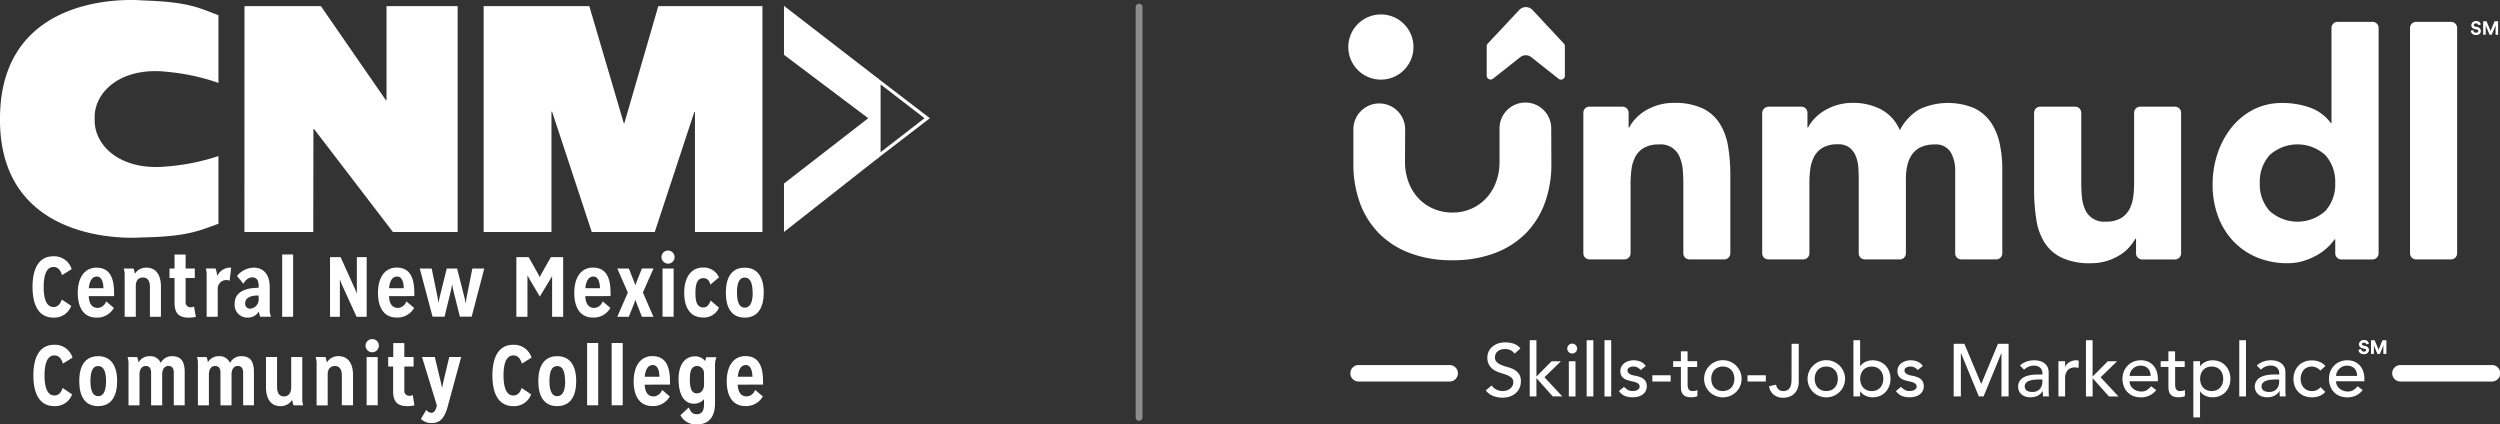 <svg xmlns="http://www.w3.org/2000/svg" width="368.639" height="62.593" viewBox="0 0 368.639 62.593">
  <rect x="0" y="0" width="368.639" height="62.593" fill="#333333" stroke="none"/>
  <g id="CNM_-_Unmudl_Partnership_Logo" data-name="CNM - Unmudl Partnership Logo" transform="translate(-277.538 -128.953)">
    <g id="Layer_2" data-name="Layer 2" transform="translate(476.349 129.989)">
      <g id="Layer_1" data-name="Layer 1" transform="translate(0 0.011)">
        <path id="Path_193-3" data-name="Path 193-3" d="M208.08,84.994h4.874a.9.9,0,0,1,.9.9h0v2.16h.1a5.591,5.591,0,0,1,.925-1.3A6.883,6.883,0,0,1,216.3,85.6a8.279,8.279,0,0,1,1.889-.837,7.936,7.936,0,0,1,2.317-.325,9.6,9.6,0,0,1,4.265.81A6.165,6.165,0,0,1,227.3,87.5a9.128,9.128,0,0,1,1.228,3.38,26,26,0,0,1,.325,4.218v11.521a.905.905,0,0,1-.9.9h-5.128a.9.9,0,0,1-.9-.9h0V96.491q0-.97-.069-2.008a6.33,6.33,0,0,0-.418-1.922,2.989,2.989,0,0,0-3.127-1.993,4.3,4.3,0,0,0-2.175.487,3.316,3.316,0,0,0-1.275,1.295,5.354,5.354,0,0,0-.577,1.832,15.662,15.662,0,0,0-.141,2.133v10.3a.9.9,0,0,1-.9.9H208.08a.9.9,0,0,1-.9-.9h0V85.9a.9.9,0,0,1,.892-.907Z" transform="translate(-172.517 -70.313)" fill="#fff"/>
        <path id="Path_194-3" data-name="Path 194-3" d="M365.764,84.989h4.81a.905.905,0,0,1,.9.9v2.16h.105a5.678,5.678,0,0,1,.925-1.3,6.841,6.841,0,0,1,1.437-1.158,8.223,8.223,0,0,1,1.891-.837,8.031,8.031,0,0,1,2.317-.325,8.868,8.868,0,0,1,4.193.972,6.191,6.191,0,0,1,2.757,3.06,7.569,7.569,0,0,1,2.919-3.105,10.064,10.064,0,0,1,8.037-.149,6.28,6.28,0,0,1,2.458,2.088,8.821,8.821,0,0,1,1.3,3.105,17.664,17.664,0,0,1,.392,3.81v12.4a.9.9,0,0,1-.9.9h-5.148a.9.9,0,0,1-.9-.9h0V94.4a5.223,5.223,0,0,0-.669-2.7,2.543,2.543,0,0,0-2.387-1.133,4.606,4.606,0,0,0-2.008.393,3.346,3.346,0,0,0-1.3,1.081,4.569,4.569,0,0,0-.694,1.62,8.971,8.971,0,0,0-.209,1.947v11.005a.9.9,0,0,1-.9.9h-5.156a.9.9,0,0,1-.9-.9h0V95.6c0-.4-.017-.893-.045-1.482a5.965,5.965,0,0,0-.325-1.673,3.15,3.15,0,0,0-.905-1.35,2.656,2.656,0,0,0-1.83-.557,4.3,4.3,0,0,0-2.175.487,3.31,3.31,0,0,0-1.275,1.3,5.373,5.373,0,0,0-.581,1.83,15.69,15.69,0,0,0-.137,2.133v10.325a.9.9,0,0,1-.9.9H365.7a.9.9,0,0,1-.9-.9V85.959a.964.964,0,0,1,.959-.97Z" transform="translate(-303.766 -70.308)" fill="#fff"/>
        <path id="Path_195-3" data-name="Path 195-3" d="M625.216,110.288h-4.852a.9.9,0,0,1-.9-.9v-2.16h-.092a7.694,7.694,0,0,1-.95,1.3,6.255,6.255,0,0,1-1.412,1.156,8.085,8.085,0,0,1-1.891.837,7.875,7.875,0,0,1-2.317.325,9.715,9.715,0,0,1-4.285-.811,6.106,6.106,0,0,1-2.55-2.245,8.837,8.837,0,0,1-1.206-3.385,27.391,27.391,0,0,1-.33-4.219V88.665a.9.9,0,0,1,.893-.905h5.156a.9.9,0,0,1,.905.9V98.789q0,.972.07,2.008a6.3,6.3,0,0,0,.415,1.922,3.024,3.024,0,0,0,3.144,1.993,4.28,4.28,0,0,0,2.175-.485,3.335,3.335,0,0,0,1.275-1.3,5.357,5.357,0,0,0,.581-1.829,15.7,15.7,0,0,0,.137-2.133v-10.3a.9.9,0,0,1,.888-.905h5.15a.9.9,0,0,1,.888.9v20.723a.9.9,0,0,1-.89.907Z" transform="translate(-503.304 -73.079)" fill="#fff"/>
        <path id="Path_196-3" data-name="Path 196-3" d="M785.365,48.036h-4.589a.9.9,0,0,1-.9-.9V45.069h-.094A7.614,7.614,0,0,1,778.7,46.3a8.094,8.094,0,0,1-1.574,1.134,9.772,9.772,0,0,1-1.993.837,7.863,7.863,0,0,1-2.249.323,11.641,11.641,0,0,1-4.542-.855,10.143,10.143,0,0,1-3.513-2.413,10.788,10.788,0,0,1-2.25-3.681,13.431,13.431,0,0,1-.785-4.685,14.114,14.114,0,0,1,.718-4.517,12.461,12.461,0,0,1,2.039-3.823,9.992,9.992,0,0,1,3.216-2.664,9.129,9.129,0,0,1,4.32-.985,11.839,11.839,0,0,1,4.051.669,6.489,6.489,0,0,1,3.09,2.294h.094V13.9a.9.9,0,0,1,.9-.9h5.148a.9.9,0,0,1,.9.9V47.131a.9.9,0,0,1-.9.905Zm-5.494-11.26a5.839,5.839,0,0,0-1.461-4.126,6.118,6.118,0,0,0-8.2-.007,5.834,5.834,0,0,0-1.461,4.126,5.822,5.822,0,0,0,1.461,4.124,6.128,6.128,0,0,0,8.2,0,5.844,5.844,0,0,0,1.461-4.126Z" transform="translate(-634.341 -10.827)" fill="#fff"/>
        <path id="Path_197-3" data-name="Path 197-3" d="M936.672,13h5.15a.9.9,0,0,1,.893.9h0V47.131a.9.9,0,0,1-.9.9h-5.145a.9.9,0,0,1-.9-.9h0V13.9A.9.9,0,0,1,936.672,13Z" transform="translate(-779.209 -10.827)" fill="#fff"/>
        <path id="Path_198-6" data-name="Path 198-6" d="M33.682,93.338a16.642,16.642,0,0,1-.929,5.672,12.474,12.474,0,0,1-2.762,4.5,12.679,12.679,0,0,1-4.574,2.97,17.1,17.1,0,0,1-6.311,1.081,17.251,17.251,0,0,1-6.358-1.081,12.628,12.628,0,0,1-4.569-2.971,12.5,12.5,0,0,1-2.764-4.5,16.679,16.679,0,0,1-.93-5.672V88.259a3.818,3.818,0,1,1,7.636,0h0L12.1,93.042a8.462,8.462,0,0,0,.515,2.986A7.119,7.119,0,0,0,14.057,98.4a6.525,6.525,0,0,0,2.225,1.566,6.928,6.928,0,0,0,2.811.562,6.751,6.751,0,0,0,2.789-.562,6.567,6.567,0,0,0,2.2-1.566,7.059,7.059,0,0,0,1.442-2.367,8.387,8.387,0,0,0,.514-2.986V88.259h0a3.813,3.813,0,1,1,7.623-.2c0,.067,0,.136,0,.2h0Z" transform="translate(-3.734 -70.235)" fill="#fff"/>
        <circle id="Ellipse_6-6" data-name="Ellipse 6-6" cx="4.808" cy="4.808" r="4.808" transform="translate(0 1.079)" fill="#fff"/>
        <path id="Path_199-6" data-name="Path 199-6" d="M133.529,5.781v4.35a.576.576,0,0,1-.576.576.569.569,0,0,1-.355-.124L128.584,7.4a1.327,1.327,0,0,0-1.65,0l-4.015,3.179a.576.576,0,0,1-.919-.452V5.781a.587.587,0,0,1,.154-.395L126.8.434a1.338,1.338,0,0,1,1.882-.07h.008l.059.062,4.629,4.961a.564.564,0,0,1,.152.395Z" transform="translate(-101.589 -0.011)" fill="#fff"/>
        <g id="Group_270" data-name="Group 270" transform="translate(165.519 2.056)">
          <g id="Group_258-9" data-name="Group 258-9">
            <g id="SM-9">
              <path id="Path_38" data-name="Path 38" d="M990.429,12.918a.84.84,0,0,0-.03-.092.258.258,0,0,0-.065-.089.323.323,0,0,0-.105-.07.479.479,0,0,0-.289-.008.38.38,0,0,0-.1.057.232.232,0,0,0-.062.082.182.182,0,0,0-.023.094.207.207,0,0,0,.054.141.288.288,0,0,0,.167.084l.269.052a.74.74,0,0,1,.238.08.684.684,0,0,1,.167.132.6.6,0,0,1,.105.167.574.574,0,0,1,.035.2.544.544,0,0,1-.028.226.616.616,0,0,1-.139.194.726.726,0,0,1-.224.141.836.836,0,0,1-.308.052.942.942,0,0,1-.335-.057.74.74,0,0,1-.238-.146.67.67,0,0,1-.149-.2.743.743,0,0,1-.062-.217l.36-.1a.412.412,0,0,0,.035.141.336.336,0,0,0,.08.119.451.451,0,0,0,.132.084.581.581,0,0,0,.184.03.366.366,0,0,0,.241-.069.217.217,0,0,0,.08-.167.2.2,0,0,0-.059-.149.335.335,0,0,0-.182-.087l-.269-.057a.669.669,0,0,1-.378-.194.514.514,0,0,1-.142-.373.529.529,0,0,1,.055-.243.574.574,0,0,1,.149-.2.713.713,0,0,1,.223-.132.7.7,0,0,1,.269-.049.856.856,0,0,1,.3.049.705.705,0,0,1,.214.124.634.634,0,0,1,.191.343Z" transform="translate(-989.31 -12.299)" fill="#fff"/>
              <path id="Path_39" data-name="Path 39" d="M1002.06,14.5V13.111l-.572,1.392h-.321l-.559-1.38V14.5h-.378V12.52h.5l.594,1.43.582-1.43h.524V14.5Z" transform="translate(-998.403 -12.483)" fill="#fff"/>
            </g>
          </g>
        </g>
        <path id="Path_40" data-name="Path 40" d="M16.335,317.909H2.835a1.215,1.215,0,0,1,0-2.429h13.5a1.215,1.215,0,0,1,0,2.429Z" transform="translate(-1.349 -262.7)" fill="#fff"/>
        <path id="Path_41" data-name="Path 41" d="M934.566,317.909h-13.5a1.215,1.215,0,0,1,0-2.429h13.5a1.215,1.215,0,1,1,0,2.429Z" transform="translate(-765.953 -262.7)" fill="#fff"/>
        <path id="Path_42" data-name="Path 42" d="M122.077,301.884a1.725,1.725,0,0,0,.728.631,2.173,2.173,0,0,0,.917.2,1.841,1.841,0,0,0,.535-.082,1.665,1.665,0,0,0,.5-.246,1.377,1.377,0,0,0,.365-.412,1.072,1.072,0,0,0,.142-.559.836.836,0,0,0-.284-.684,2.462,2.462,0,0,0-.708-.395c-.281-.105-.587-.209-.92-.308a3.718,3.718,0,0,1-.92-.41,2.267,2.267,0,0,1-.708-.708,2.21,2.21,0,0,1-.284-1.2,2.056,2.056,0,0,1,.614-1.425,2.6,2.6,0,0,1,.816-.532,3.041,3.041,0,0,1,1.2-.213,4.188,4.188,0,0,1,1.216.176,2.09,2.09,0,0,1,1.021.711l-.855.78a1.408,1.408,0,0,0-.56-.5,1.769,1.769,0,0,0-.821-.187,1.992,1.992,0,0,0-.729.115,1.324,1.324,0,0,0-.465.3,1.035,1.035,0,0,0-.246.39,1.172,1.172,0,0,0-.072.383.982.982,0,0,0,.284.756,2.206,2.206,0,0,0,.708.427,8.148,8.148,0,0,0,.92.3,4,4,0,0,1,.922.368,2.139,2.139,0,0,1,.706.636,1.862,1.862,0,0,1,.284,1.1,2.322,2.322,0,0,1-.212,1,2.254,2.254,0,0,1-.576.756,2.583,2.583,0,0,1-.855.472,3.336,3.336,0,0,1-1.052.167,3.849,3.849,0,0,1-1.414-.263,2.342,2.342,0,0,1-1.064-.811Z" transform="translate(-100.931 -246.099)" fill="#fff"/>
        <path id="Path_43" data-name="Path 43" d="M159.93,293.61h.987v5.354l2.235-2.247h1.37l-2.423,2.352,2.63,2.827h-1.4l-2.411-2.7v2.7h-.987Z" transform="translate(-133.173 -244.489)" fill="#fff"/>
        <path id="Path_44" data-name="Path 44" d="M193,297.351a.728.728,0,1,1,.214.51A.7.7,0,0,1,193,297.351Zm.231,1.864h.985v5.195h-.985Z" transform="translate(-160.71 -246.993)" fill="#fff"/>
        <path id="Path_45" data-name="Path 45" d="M210.1,293.61h.985V301.9H210.1Z" transform="translate(-174.949 -244.489)" fill="#fff"/>
        <path id="Path_46" data-name="Path 46" d="M225.83,293.61h.987V301.9h-.987Z" transform="translate(-188.047 -244.489)" fill="#fff"/>
        <path id="Path_47" data-name="Path 47" d="M241.7,312.76a1.529,1.529,0,0,0-.432-.366,1.251,1.251,0,0,0-.631-.149,1.2,1.2,0,0,0-.609.149.474.474,0,0,0-.258.433.492.492,0,0,0,.149.371,1.172,1.172,0,0,0,.35.231,2.029,2.029,0,0,0,.433.131l.395.077a4.548,4.548,0,0,1,.6.187,1.63,1.63,0,0,1,.482.284,1.219,1.219,0,0,1,.318.427,1.474,1.474,0,0,1,.115.614,1.442,1.442,0,0,1-.186.751,1.6,1.6,0,0,1-.482.51,2.062,2.062,0,0,1-.669.284,3.372,3.372,0,0,1-.763.087,3.04,3.04,0,0,1-1.134-.2,2.05,2.05,0,0,1-.872-.724l.746-.614a3.047,3.047,0,0,0,.537.428,1.339,1.339,0,0,0,.723.186,1.827,1.827,0,0,0,.378-.039,1.13,1.13,0,0,0,.335-.12.773.773,0,0,0,.243-.208.475.475,0,0,0,.092-.291.5.5,0,0,0-.137-.361.962.962,0,0,0-.335-.224,2.408,2.408,0,0,0-.407-.132c-.142-.033-.268-.06-.378-.082q-.316-.077-.6-.167a1.816,1.816,0,0,1-.5-.263,1.231,1.231,0,0,1-.351-.417,1.354,1.354,0,0,1-.132-.626,1.409,1.409,0,0,1,.167-.706,1.506,1.506,0,0,1,.45-.5,2.006,2.006,0,0,1,.636-.3,2.691,2.691,0,0,1,.718-.1,2.625,2.625,0,0,1,1,.2,1.6,1.6,0,0,1,.768.658Z" transform="translate(-198.597 -259.244)" fill="#fff"/>
        <path id="Path_48" data-name="Path 48" d="M270.7,325.412H268v-.922h2.7Z" transform="translate(-223.162 -270.202)" fill="#fff"/>
        <path id="Path_49" data-name="Path 49" d="M289.875,305.684h-1.414v2.356c0,.147,0,.291.012.433a1.092,1.092,0,0,0,.082.383.619.619,0,0,0,.219.274.741.741,0,0,0,.432.1,1.968,1.968,0,0,0,.363-.033,1.04,1.04,0,0,0,.335-.12v.9a1.3,1.3,0,0,1-.455.136,3.211,3.211,0,0,1-.433.038,1.989,1.989,0,0,1-.882-.157,1.09,1.09,0,0,1-.46-.412,1.338,1.338,0,0,1-.176-.566c-.018-.207-.028-.418-.028-.629v-2.707H286.33v-.855h1.139V303.37h.987v1.459h1.414Z" transform="translate(-238.425 -252.616)" fill="#fff"/>
        <path id="Path_50" data-name="Path 50" d="M313.61,313.96a2.643,2.643,0,0,1,.214-1.062,2.772,2.772,0,0,1,5.1,0,2.615,2.615,0,0,1,.214,1.062,2.664,2.664,0,0,1-.214,1.069,2.7,2.7,0,0,1-.586.867,2.808,2.808,0,0,1-3.923,0A2.7,2.7,0,0,1,313.61,313.96Zm1.052,0a2.138,2.138,0,0,0,.12.729,1.658,1.658,0,0,0,.335.57,1.574,1.574,0,0,0,.537.371,1.921,1.921,0,0,0,1.426,0,1.543,1.543,0,0,0,.537-.371,1.658,1.658,0,0,0,.335-.57,2.263,2.263,0,0,0,0-1.457,1.644,1.644,0,0,0-.335-.57,1.571,1.571,0,0,0-.537-.373,1.921,1.921,0,0,0-1.426,0,1.6,1.6,0,0,0-.537.373,1.643,1.643,0,0,0-.335.57A2.132,2.132,0,0,0,314.662,313.96Z" transform="translate(-261.14 -259.151)" fill="#fff"/>
        <path id="Path_51" data-name="Path 51" d="M354.569,325.412h-2.7v-.922h2.7Z" transform="translate(-293 -270.202)" fill="#fff"/>
        <path id="Path_52" data-name="Path 52" d="M374.183,296.76h1.051v5.546a2.707,2.707,0,0,1-.231,1.2,2.064,2.064,0,0,1-.576.734,2.026,2.026,0,0,1-.739.371,2.811,2.811,0,0,1-.723.105,2.252,2.252,0,0,1-1.387-.422,1.946,1.946,0,0,1-.718-1.278l1.031-.229a1.247,1.247,0,0,0,.361.691,1.012,1.012,0,0,0,.713.251,1.127,1.127,0,0,0,.629-.154,1.071,1.071,0,0,0,.368-.4,1.7,1.7,0,0,0,.167-.564,4.879,4.879,0,0,0,.044-.648Z" transform="translate(-308.813 -247.112)" fill="#fff"/>
        <path id="Path_53" data-name="Path 53" d="M404.767,313.96a2.642,2.642,0,0,1,.214-1.062,2.772,2.772,0,0,1,5.1,0,2.643,2.643,0,0,1,.214,1.062,2.712,2.712,0,0,1-.806,1.936,2.808,2.808,0,0,1-3.923,0,2.7,2.7,0,0,1-.8-1.936Zm1.052,0a2.137,2.137,0,0,0,.12.729,1.659,1.659,0,0,0,.335.57,1.574,1.574,0,0,0,.537.371,1.92,1.92,0,0,0,1.425,0,1.542,1.542,0,0,0,.537-.371,1.657,1.657,0,0,0,.335-.57,2.264,2.264,0,0,0,0-1.457,1.644,1.644,0,0,0-.335-.57,1.57,1.57,0,0,0-.537-.373,1.92,1.92,0,0,0-1.425,0,1.6,1.6,0,0,0-.537.373,1.645,1.645,0,0,0-.335.57A2.129,2.129,0,0,0,405.819,313.96Z" transform="translate(-337.041 -259.151)" fill="#fff"/>
        <path id="Path_54" data-name="Path 54" d="M445.22,293.61h.987v3.836h.022a1.8,1.8,0,0,1,.756-.641,2.41,2.41,0,0,1,1.052-.236,2.757,2.757,0,0,1,1.091.209,2.466,2.466,0,0,1,.837.574,2.568,2.568,0,0,1,.53.867,3.036,3.036,0,0,1,.187,1.079,2.98,2.98,0,0,1-.187,1.074,2.634,2.634,0,0,1-.53.867,2.435,2.435,0,0,1-.837.581,2.758,2.758,0,0,1-1.091.207,2.415,2.415,0,0,1-1.026-.229,1.883,1.883,0,0,1-.783-.647h-.022v.746h-.987Zm2.7,7.5a1.774,1.774,0,0,0,.713-.137,1.574,1.574,0,0,0,.537-.371,1.658,1.658,0,0,0,.335-.571,2.264,2.264,0,0,0,0-1.457,1.644,1.644,0,0,0-.335-.57,1.6,1.6,0,0,0-.537-.373,1.92,1.92,0,0,0-1.425,0,1.569,1.569,0,0,0-.537.373,1.645,1.645,0,0,0-.335.57,2.264,2.264,0,0,0,0,1.457,1.658,1.658,0,0,0,.335.571,1.543,1.543,0,0,0,.537.371A1.774,1.774,0,0,0,447.917,301.107Z" transform="translate(-370.732 -244.489)" fill="#fff"/>
        <path id="Path_55" data-name="Path 55" d="M485.856,312.76a1.516,1.516,0,0,0-.433-.366,1.248,1.248,0,0,0-.631-.149,1.2,1.2,0,0,0-.607.149.47.47,0,0,0-.258.433.49.49,0,0,0,.147.371,1.171,1.171,0,0,0,.351.231,2,2,0,0,0,.433.131l.395.077a4.59,4.59,0,0,1,.6.187,1.618,1.618,0,0,1,.483.284,1.261,1.261,0,0,1,.318.427,1.474,1.474,0,0,1,.114.614,1.442,1.442,0,0,1-.186.751,1.564,1.564,0,0,1-.482.51,2.048,2.048,0,0,1-.669.284,3.346,3.346,0,0,1-.761.087,3.028,3.028,0,0,1-1.134-.2,2.04,2.04,0,0,1-.872-.724l.745-.614a3.054,3.054,0,0,0,.537.428,1.339,1.339,0,0,0,.724.186,1.843,1.843,0,0,0,.378-.039,1.149,1.149,0,0,0,.335-.12.748.748,0,0,0,.241-.208.477.477,0,0,0,.094-.291.5.5,0,0,0-.137-.361.968.968,0,0,0-.335-.224,2.387,2.387,0,0,0-.4-.132c-.142-.033-.269-.06-.378-.082-.212-.052-.413-.111-.6-.167a1.841,1.841,0,0,1-.5-.263,1.25,1.25,0,0,1-.351-.417,1.354,1.354,0,0,1-.13-.626,1.427,1.427,0,0,1,.167-.706,1.533,1.533,0,0,1,.45-.5,2.006,2.006,0,0,1,.636-.3,2.7,2.7,0,0,1,.718-.1,2.626,2.626,0,0,1,1,.2,1.6,1.6,0,0,1,.766.658Z" transform="translate(-401.908 -259.244)" fill="#fff"/>
        <path id="Path_56" data-name="Path 56" d="M533.573,296.76h1.574l2.466,5.874h.043l2.444-5.874h1.568v7.76h-1.052v-6.381H540.6l-2.62,6.379h-.7l-2.628-6.379h-.024v6.379H533.57Z" transform="translate(-444.3 -247.112)" fill="#fff"/>
        <path id="Path_57" data-name="Path 57" d="M590.648,312.065a2.737,2.737,0,0,1,.964-.576,3.285,3.285,0,0,1,1.1-.192,3.04,3.04,0,0,1,.981.142,1.891,1.891,0,0,1,.669.385,1.506,1.506,0,0,1,.388.552,1.743,1.743,0,0,1,.127.652v2.652c0,.184,0,.351.01.5s.018.3.034.438h-.877c-.022-.263-.033-.527-.033-.79h-.013a1.889,1.889,0,0,1-.778.713,2.451,2.451,0,0,1-1.041.207,2.4,2.4,0,0,1-.691-.1,1.721,1.721,0,0,1-.576-.3,1.431,1.431,0,0,1-.39-.489,1.533,1.533,0,0,1-.142-.669,1.505,1.505,0,0,1,.224-.837,1.7,1.7,0,0,1,.614-.554,2.975,2.975,0,0,1,.91-.306,6.2,6.2,0,0,1,1.112-.094h.723v-.219a1.1,1.1,0,0,0-.075-.395,1.071,1.071,0,0,0-.231-.356,1.132,1.132,0,0,0-.383-.253,1.467,1.467,0,0,0-.549-.092,2.1,2.1,0,0,0-.5.054,2.368,2.368,0,0,0-.39.137,1.761,1.761,0,0,0-.318.192c-.094.074-.186.142-.273.207Zm2.784,2.06a7.021,7.021,0,0,0-.718.038,2.846,2.846,0,0,0-.669.149,1.277,1.277,0,0,0-.5.306.7.7,0,0,0-.191.5.718.718,0,0,0,.3.648,1.484,1.484,0,0,0,.816.2,1.576,1.576,0,0,0,.691-.137,1.319,1.319,0,0,0,.46-.356,1.373,1.373,0,0,0,.253-.489,1.949,1.949,0,0,0,.075-.53v-.335Z" transform="translate(-491.602 -259.216)" fill="#fff"/>
        <path id="Path_58" data-name="Path 58" d="M625.9,311.432h.985v.8h.022a1.426,1.426,0,0,1,.264-.378,1.706,1.706,0,0,1,.366-.291,1.9,1.9,0,0,1,.445-.191,1.658,1.658,0,0,1,.482-.072,1.4,1.4,0,0,1,.438.065l-.044,1.064c-.082-.022-.167-.04-.243-.055a1.3,1.3,0,0,0-.241-.022,1.451,1.451,0,0,0-1.106.4,1.789,1.789,0,0,0-.385,1.262v2.608H625.9Z" transform="translate(-521.183 -259.219)" fill="#fff"/>
        <path id="Path_59" data-name="Path 59" d="M650.115,293.61h.98v5.354l2.237-2.247h1.37l-2.423,2.357,2.63,2.828h-1.4L651.1,299.2v2.7h-.985Z" transform="translate(-541.342 -244.489)" fill="#fff"/>
        <path id="Path_60" data-name="Path 60" d="M683.393,314.384a1.327,1.327,0,0,0,.147.621,1.534,1.534,0,0,0,.39.475,1.79,1.79,0,0,0,.559.308,1.994,1.994,0,0,0,.658.109,1.478,1.478,0,0,0,.8-.212,2.592,2.592,0,0,0,.624-.566l.745.57a2.733,2.733,0,0,1-2.3,1.062,2.855,2.855,0,0,1-1.113-.207,2.437,2.437,0,0,1-.837-.576,2.56,2.56,0,0,1-.53-.865,3.04,3.04,0,0,1-.187-1.081,2.831,2.831,0,0,1,.2-1.079,2.675,2.675,0,0,1,.561-.867,2.542,2.542,0,0,1,.848-.574,2.738,2.738,0,0,1,1.074-.209,2.572,2.572,0,0,1,1.171.241,2.3,2.3,0,0,1,.783.631,2.511,2.511,0,0,1,.445.877,3.673,3.673,0,0,1,.135.992v.35Zm3.114-.788a2.136,2.136,0,0,0-.105-.6,1.313,1.313,0,0,0-.279-.475,1.265,1.265,0,0,0-.465-.318,1.708,1.708,0,0,0-.653-.116,1.572,1.572,0,0,0-.669.137,1.611,1.611,0,0,0-.5.355,1.677,1.677,0,0,0-.323.489,1.339,1.339,0,0,0-.115.532Z" transform="translate(-568.187 -259.213)" fill="#fff"/>
        <path id="Path_61" data-name="Path 61" d="M719.547,305.684h-1.414v2.356c0,.147,0,.291.012.433a1.088,1.088,0,0,0,.082.383.62.62,0,0,0,.219.274.742.742,0,0,0,.432.1,1.968,1.968,0,0,0,.363-.033,1.054,1.054,0,0,0,.335-.12v.9a1.3,1.3,0,0,1-.455.136,3.223,3.223,0,0,1-.433.038,1.989,1.989,0,0,1-.882-.157,1.081,1.081,0,0,1-.46-.412,1.336,1.336,0,0,1-.176-.566c-.019-.207-.028-.418-.028-.629v-2.707H716v-.855h1.139V303.37h.987v1.459h1.414Z" transform="translate(-596.208 -252.616)" fill="#fff"/>
        <path id="Path_62" data-name="Path 62" d="M744.8,311.431h.987v.744h.022a1.858,1.858,0,0,1,.783-.646,2.419,2.419,0,0,1,1.026-.231,2.743,2.743,0,0,1,1.089.209,2.379,2.379,0,0,1,.836.581,2.593,2.593,0,0,1,.532.87,3.039,3.039,0,0,1,.186,1.069,3.075,3.075,0,0,1-.186,1.081,2.535,2.535,0,0,1-.532.865,2.435,2.435,0,0,1-.836.576,2.743,2.743,0,0,1-1.089.207,2.428,2.428,0,0,1-1.052-.234,1.784,1.784,0,0,1-.756-.642h-.022v3.836H744.8Zm2.7.788a1.791,1.791,0,0,0-.711.137,1.571,1.571,0,0,0-.537.373,1.616,1.616,0,0,0-.335.571,2.264,2.264,0,0,0,0,1.457,1.632,1.632,0,0,0,.335.57,1.544,1.544,0,0,0,.537.371,1.916,1.916,0,0,0,1.424,0,1.544,1.544,0,0,0,.537-.371,1.634,1.634,0,0,0,.335-.57,2.262,2.262,0,0,0,0-1.457,1.622,1.622,0,0,0-.335-.571,1.57,1.57,0,0,0-.537-.373A1.793,1.793,0,0,0,747.5,312.219Z" transform="translate(-620.19 -259.218)" fill="#fff"/>
        <path id="Path_63" data-name="Path 63" d="M785.28,293.61h.987V301.9h-.987Z" transform="translate(-653.897 -244.489)" fill="#fff"/>
        <path id="Path_64" data-name="Path 64" d="M799.322,312.065a2.737,2.737,0,0,1,.964-.576,3.284,3.284,0,0,1,1.1-.192,3.049,3.049,0,0,1,.982.142,1.907,1.907,0,0,1,.669.385,1.525,1.525,0,0,1,.388.552,1.744,1.744,0,0,1,.125.653v2.652c0,.184,0,.351.012.5s.018.3.033.438h-.872c-.022-.263-.033-.527-.033-.79h-.022a1.889,1.889,0,0,1-.778.713,2.455,2.455,0,0,1-1.042.207,2.4,2.4,0,0,1-.689-.1,1.72,1.72,0,0,1-.576-.3,1.41,1.41,0,0,1-.39-.488,1.549,1.549,0,0,1,.7-2.071,2.96,2.96,0,0,1,.91-.306,6.169,6.169,0,0,1,1.113-.094h.723v-.219a1.07,1.07,0,0,0-.077-.395,1.041,1.041,0,0,0-.229-.356,1.125,1.125,0,0,0-.385-.253,1.453,1.453,0,0,0-.547-.092,2.091,2.091,0,0,0-.5.054,2.356,2.356,0,0,0-.39.137,1.7,1.7,0,0,0-.318.192c-.094.074-.186.142-.273.207Zm2.784,2.06a7.033,7.033,0,0,0-.718.038,2.829,2.829,0,0,0-.669.149,1.278,1.278,0,0,0-.494.306.7.7,0,0,0-.191.5.718.718,0,0,0,.3.647,1.481,1.481,0,0,0,.816.2,1.581,1.581,0,0,0,.691-.137,1.321,1.321,0,0,0,.46-.356,1.368,1.368,0,0,0,.251-.489,1.887,1.887,0,0,0,.077-.53v-.335Z" transform="translate(-665.363 -259.216)" fill="#fff"/>
        <path id="Path_65" data-name="Path 65" d="M836.99,312.869a2.11,2.11,0,0,0-.576-.433,1.621,1.621,0,0,0-.718-.147,1.587,1.587,0,0,0-.708.147,1.424,1.424,0,0,0-.5.406,1.825,1.825,0,0,0-.308.591,2.356,2.356,0,0,0-.1.7,1.946,1.946,0,0,0,.12.686,1.727,1.727,0,0,0,.335.564,1.537,1.537,0,0,0,.527.378,1.658,1.658,0,0,0,.689.137,1.579,1.579,0,0,0,.713-.147,1.829,1.829,0,0,0,.549-.433l.7.7a2.2,2.2,0,0,1-.893.614,3.124,3.124,0,0,1-1.079.186,2.992,2.992,0,0,1-1.1-.2,2.562,2.562,0,0,1-.86-.554,2.453,2.453,0,0,1-.559-.855,2.96,2.96,0,0,1-.2-1.1,2.994,2.994,0,0,1,.2-1.106,2.543,2.543,0,0,1,.554-.867,2.513,2.513,0,0,1,.855-.564,2.915,2.915,0,0,1,1.113-.2,2.96,2.96,0,0,1,1.089.2,2.4,2.4,0,0,1,.905.619Z" transform="translate(-693.649 -259.276)" fill="#fff"/>
        <path id="Path_66" data-name="Path 66" d="M865.375,314.383a1.306,1.306,0,0,0,.147.621,1.531,1.531,0,0,0,.39.475,1.789,1.789,0,0,0,.559.308,1.979,1.979,0,0,0,.657.109,1.471,1.471,0,0,0,.8-.212,2.6,2.6,0,0,0,.626-.566l.745.571a2.74,2.74,0,0,1-2.3,1.062,2.867,2.867,0,0,1-1.113-.207,2.43,2.43,0,0,1-.837-.576,2.54,2.54,0,0,1-.532-.865,3.078,3.078,0,0,1-.186-1.081,2.833,2.833,0,0,1,.2-1.079,2.691,2.691,0,0,1,.559-.867,2.553,2.553,0,0,1,.85-.574,2.729,2.729,0,0,1,1.074-.209,2.565,2.565,0,0,1,1.171.241,2.3,2.3,0,0,1,.785.631,2.479,2.479,0,0,1,.443.877,3.612,3.612,0,0,1,.137.992v.35Zm3.112-.788a2.082,2.082,0,0,0-.1-.6,1.31,1.31,0,0,0-.279-.475,1.265,1.265,0,0,0-.465-.318,1.707,1.707,0,0,0-.653-.115,1.576,1.576,0,0,0-.669.137,1.6,1.6,0,0,0-.5.355,1.635,1.635,0,0,0-.323.489,1.339,1.339,0,0,0-.115.532Z" transform="translate(-719.721 -259.212)" fill="#fff"/>
        <g id="Group_270-2" data-name="Group 270-2" transform="translate(148.98 49.107)">
          <g id="Group_258-9-2" data-name="Group 258-9-2">
            <g id="SM-9-2">
              <path id="Path_67" data-name="Path 67" d="M891.6,294.149a.451.451,0,0,0-.03-.092.307.307,0,0,0-.062-.092.36.36,0,0,0-.107-.067.443.443,0,0,0-.167-.03.424.424,0,0,0-.129.022.3.3,0,0,0-.1.057.214.214,0,0,0-.062.079.183.183,0,0,0-.022.094.212.212,0,0,0,.05.144.264.264,0,0,0,.167.08l.271.055a.815.815,0,0,1,.238.08.7.7,0,0,1,.167.132.573.573,0,0,1,.144.37.592.592,0,0,1-.05.227.584.584,0,0,1-.137.194.685.685,0,0,1-.224.137.793.793,0,0,1-.3.055.956.956,0,0,1-.343-.057.732.732,0,0,1-.238-.149.557.557,0,0,1-.146-.2.571.571,0,0,1-.062-.216l.356-.094a.508.508,0,0,0,.035.141.411.411,0,0,0,.084.119.358.358,0,0,0,.129.08.5.5,0,0,0,.186.034.364.364,0,0,0,.238-.07.219.219,0,0,0,.037-.308l-.015-.017a.319.319,0,0,0-.177-.084l-.271-.057a.7.7,0,0,1-.376-.194.5.5,0,0,1-.141-.373.545.545,0,0,1,.054-.246.59.59,0,0,1,.149-.2.652.652,0,0,1,.221-.129.705.705,0,0,1,.269-.049.839.839,0,0,1,.308.049.666.666,0,0,1,.211.124.549.549,0,0,1,.131.167.631.631,0,0,1,.062.167Z" transform="translate(-890.46 -293.528)" fill="#fff"/>
              <path id="Path_68" data-name="Path 68" d="M903.362,295.778v-1.389l-.57,1.389h-.321L901.9,294.4v1.377h-.372V293.8h.5l.6,1.434.581-1.434h.539v1.983Z" transform="translate(-899.678 -293.754)" fill="#fff"/>
              <path id="Path_69" data-name="Path 69" d="M891.6,294.149a.452.452,0,0,0-.03-.092.25.25,0,0,0-.062-.089.35.35,0,0,0-.107-.07.44.44,0,0,0-.167-.03.42.42,0,0,0-.129.022.3.3,0,0,0-.1.057.214.214,0,0,0-.062.079.183.183,0,0,0-.022.094.212.212,0,0,0,.05.144.264.264,0,0,0,.167.08l.271.055a.815.815,0,0,1,.238.08.7.7,0,0,1,.167.132.573.573,0,0,1,.144.37.592.592,0,0,1-.05.227.583.583,0,0,1-.137.194.684.684,0,0,1-.224.137.791.791,0,0,1-.3.055.956.956,0,0,1-.343-.057.73.73,0,0,1-.238-.149.557.557,0,0,1-.146-.2.571.571,0,0,1-.062-.216l.356-.094a.508.508,0,0,0,.035.141.41.41,0,0,0,.084.119.356.356,0,0,0,.129.08.5.5,0,0,0,.186.034.363.363,0,0,0,.238-.07.219.219,0,0,0,.037-.308l-.015-.017a.32.32,0,0,0-.177-.084l-.271-.057a.7.7,0,0,1-.376-.194.5.5,0,0,1-.141-.373.545.545,0,0,1,.054-.246.59.59,0,0,1,.149-.2.757.757,0,0,1,.485-.177.836.836,0,0,1,.308.049.688.688,0,0,1,.211.124.523.523,0,0,1,.129.167.588.588,0,0,1,.064.167Z" transform="translate(-890.46 -293.528)" fill="#fff"/>
              <path id="Path_70" data-name="Path 70" d="M903.362,295.779v-1.39l-.57,1.39h-.321L901.9,294.4v1.379h-.372V293.8h.5l.6,1.434.581-1.434h.539v1.986Z" transform="translate(-899.678 -293.754)" fill="#fff"/>
            </g>
          </g>
        </g>
      </g>
    </g>
    <g id="CNM_Logos-01" transform="translate(238.961 118.388)">
      <g id="Layer_1-2" data-name="Layer 1" transform="translate(38.577 10.564)">
        <path id="Path_1" data-name="Path 1" d="M113.15,12.43h11.262L134,26.3h.092V12.43h10.489V45.739h-9.542L123.407,30.556h-.092l-.024,15.183H113.14Z" transform="translate(-77.099 -11.528)" fill="#fff"/>
        <path id="Path_2" data-name="Path 2" d="M186.12,12.43H201.7l5.08,17.256h.092l5-17.256H227.23V45.739h-9.953V28.033h-.092l-5.834,17.706h-9.29l-5.849-17.744h-.092V45.739h-10Z" transform="translate(-114.803 -11.528)" fill="#fff"/>
        <path id="Path_3" data-name="Path 3" d="M277.74,12.36v7.217l12.423,9.348L277.74,38.554V45.7l14-11.006V23.168Z" transform="translate(-162.137 -11.492)" fill="#fff"/>
        <path id="Path_4" data-name="Path 4" d="M306.14,46.239V34.3l7.782,5.96Zm.517-10.968v10l6.472-5.013Z" transform="translate(-176.809 -22.827)" fill="#fff"/>
        <path id="Path_5" data-name="Path 5" d="M52.538,28.282C52.49,32.038,56.347,35.837,63.3,35.1a32.043,32.043,0,0,0,7.487-1.523v9.982c-2.934,1.054-4.6,1.9-11.388,2.02,0,0-21.017,1.808-20.823-17.643v.053C38.656,8.537,59.644,10.63,59.644,10.63c6.767.218,8.217,1.078,11.146,2.18v9.982a31.419,31.419,0,0,0-7.4-1.619c-6.941-.836-10.852,2.9-10.856,6.661Z" transform="translate(-38.577 -10.564)" fill="#fff"/>
      </g>
      <g id="Layer_2-2" data-name="Layer 2" transform="translate(43.374 47.511)">
        <path id="Path_6" data-name="Path 6" d="M54.209,96.051a2.654,2.654,0,0,1-2.615,1.735c-2.417,0-3.094-2.238-3.094-4.524s.667-4.524,3.094-4.524a2.7,2.7,0,0,1,2.678,1.9l-1.421.88c-.213-.72-.59-1.2-1.257-1.2-1.117,0-1.45,1.368-1.45,2.953s.343,2.953,1.45,2.953c.628,0,1.005-.44,1.218-1.107Z" transform="translate(-48.5 -87.897)" fill="#fff"/>
        <path id="Path_7" data-name="Path 7" d="M63.914,96.42c.063.967.363,1.735,1.344,1.735a1.366,1.366,0,0,0,1.218-.967l1.146.967a2.828,2.828,0,0,1-2.567,1.431c-1.8,0-2.755-1.368-2.755-3.645s1.02-3.722,2.755-3.722c2.223,0,2.6,1.933,2.6,3.785v.416Zm2.175-1.17c-.029-.918-.28-1.721-.967-1.721-.8,0-1.1.817-1.194,1.721Z" transform="translate(-55.63 -89.697)" fill="#fff"/>
        <path id="Path_8" data-name="Path 8" d="M80.182,99.459V95.012c0-.706-.266-1.344-1.02-1.344S78.1,94.219,78.1,94.9v4.563H76.46v-6.1a3.06,3.06,0,0,0-.14-1.02h1.45a4.3,4.3,0,0,1,.189.783h0a1.933,1.933,0,0,1,1.721-.909c1.561,0,2.127,1.32,2.127,2.765v4.476Z" transform="translate(-62.873 -89.695)" fill="#fff"/>
        <path id="Path_9" data-name="Path 9" d="M94.171,97.409a4.722,4.722,0,0,1-1.092.111c-1.5,0-2.049-.769-2.049-2.185V91.676h-.74v-1.4h.74V88.22h1.634v2.059h1.353v1.4H92.663v3.519a.725.725,0,0,0,.73.8.885.885,0,0,0,.512-.126Z" transform="translate(-70.09 -87.63)" fill="#fff"/>
        <path id="Path_10" data-name="Path 10" d="M101.475,99.447v-6.1a3.045,3.045,0,0,0-.135-1.02h1.45a4.834,4.834,0,0,1,.237,1.068h.029a2.132,2.132,0,0,1,2.035-1.2l-.227,1.933a1.276,1.276,0,0,0-1.755,1.31v4.007Z" transform="translate(-75.799 -89.683)" fill="#fff"/>
        <path id="Path_11" data-name="Path 11" d="M113.96,99.461a2.074,2.074,0,0,1-.2-.754h-.029a1.933,1.933,0,0,1-1.643.88,1.879,1.879,0,0,1-1.909-2.122c0-1.31,1.039-2.277,3.529-2.277v-.276c0-.754-.261-1.271-.967-1.271a1.513,1.513,0,0,0-1.257.967l-.967-1.155a3.224,3.224,0,0,1,2.514-1.233c1.242,0,2.31.831,2.31,2.9V98.4a2.344,2.344,0,0,0,.2,1.054Zm-.251-3.127c-1.107-.053-1.987.324-1.987,1.131a.711.711,0,0,0,.706.8,1.357,1.357,0,0,0,1.281-1.508Z" transform="translate(-80.366 -89.697)" fill="#fff"/>
        <path id="Path_12" data-name="Path 12" d="M124.66,97.384V88.2h1.614v9.184Z" transform="translate(-87.847 -87.62)" fill="#fff"/>
        <path id="Path_13" data-name="Path 13" d="M143.17,97.8l-2.248-4.93c-.1-.237-.213-.59-.213-.59h0V97.8h-1.45V89h1.556L143,93.834c.1.213.213.59.213.59h0V89h1.45v8.8Z" transform="translate(-95.39 -88.033)" fill="#fff"/>
        <path id="Path_14" data-name="Path 14" d="M155.5,96.41c.063.967.367,1.735,1.349,1.735a1.392,1.392,0,0,0,1.218-.967l1.146.967a2.833,2.833,0,0,1-2.581,1.421c-1.793,0-2.75-1.368-2.75-3.645s1.02-3.722,2.75-3.722c2.228,0,2.605,1.933,2.605,3.785V96.4Zm2.175-1.17c0-.918-.276-1.721-.967-1.721-.8,0-1.107.817-1.194,1.721Z" transform="translate(-102.943 -89.687)" fill="#fff"/>
        <path id="Path_15" data-name="Path 15" d="M172.546,99.581l-.967-3.867c-.087-.353-.164-.856-.164-.856h-.024s-.077.483-.164.856l-.943,3.867h-1.769l-1.885-7.1h1.759l.865,4.225c.063.314.14.865.14.865h0s.087-.551.164-.851l1.054-4.239h1.523l1.078,4.239c.077.314.179.851.179.851h.024s.063-.527.126-.851l.841-4.239h1.759l-1.861,7.1Z" transform="translate(-109.53 -89.831)" fill="#fff"/>
        <path id="Path_16" data-name="Path 16" d="M201.369,97.8V91.784h0a5.161,5.161,0,0,1-.275.483L199.571,94.8h-.024l-1.484-2.513-.3-.556h-.029V97.8H196.1V89h1.808l1.334,2.364c.111.2.29.551.29.551h.024l.3-.566L201.19,89H203v8.8Z" transform="translate(-124.755 -88.033)" fill="#fff"/>
        <path id="Path_17" data-name="Path 17" d="M215.379,96.41c.063.967.367,1.735,1.344,1.735a1.377,1.377,0,0,0,1.223-.967l1.141.967a2.823,2.823,0,0,1-2.576,1.421c-1.8,0-2.75-1.368-2.75-3.645s1.015-3.722,2.75-3.722c2.223,0,2.6,1.933,2.6,3.785V96.4Zm2.175-1.17c-.024-.918-.276-1.721-.967-1.721-.807,0-1.107.817-1.194,1.721Z" transform="translate(-133.879 -89.687)" fill="#fff"/>
        <path id="Path_18" data-name="Path 18" d="M232.217,99.585h-1.7l-.677-1.721c-.126-.314-.261-.744-.261-.744h-.029s-.15.43-.276.744l-.691,1.721h-1.7l1.561-3.567L226.89,92.47h1.7l.677,1.7c.116.29.276.74.276.74h.029s.15-.45.261-.74l.691-1.711h1.7l-1.556,3.548Z" transform="translate(-140.662 -89.821)" fill="#fff"/>
        <path id="Path_19" data-name="Path 19" d="M240.36,87.967a.967.967,0,1,1,.967.967A1,1,0,0,1,240.36,87.967Zm.16,8.783v-7.1h1.634v7.115Z" transform="translate(-147.621 -87)" fill="#fff"/>
        <path id="Path_20" data-name="Path 20" d="M252.429,98.093a2.417,2.417,0,0,1-2.364,1.45c-1.8,0-2.765-1.368-2.765-3.645s1.03-3.722,2.765-3.722a2.46,2.46,0,0,1,2.364,1.45l-1.286,1.083c-.111-.6-.44-.967-1.005-.967-1.005,0-1.179,1.054-1.179,2.185s.14,2.136,1.179,2.136c.58,0,.87-.483,1.059-1.02Z" transform="translate(-151.207 -89.673)" fill="#fff"/>
        <path id="Path_21" data-name="Path 21" d="M260,95.894c0-2.238.865-3.674,2.789-3.674s2.8,1.45,2.8,3.674-.87,3.693-2.8,3.693S260,98.156,260,95.894Zm3.944,0c0-1.1-.2-2.214-1.155-2.214s-1.146,1.117-1.146,2.214.213,2.223,1.146,2.223,1.175-1.083,1.175-2.223Z" transform="translate(-157.768 -89.697)" fill="#fff"/>
        <path id="Path_22" data-name="Path 22" d="M54.469,123.051a2.654,2.654,0,0,1-2.615,1.735c-2.417,0-3.094-2.238-3.094-4.524s.667-4.524,3.094-4.524a2.7,2.7,0,0,1,2.678,1.9l-1.421.88c-.213-.73-.59-1.208-1.257-1.208-1.117,0-1.45,1.368-1.45,2.953s.343,2.953,1.45,2.953c.628,0,1.005-.44,1.218-1.107Z" transform="translate(-48.634 -101.846)" fill="#fff"/>
        <path id="Path_23" data-name="Path 23" d="M62.75,122.894c0-2.238.87-3.674,2.789-3.674s2.8,1.45,2.8,3.674-.865,3.693-2.8,3.693S62.75,125.156,62.75,122.894Zm3.949,0c0-1.1-.2-2.214-1.16-2.214S64.4,121.8,64.4,122.894s.213,2.223,1.141,2.223S66.7,124.034,66.7,122.894Z" transform="translate(-55.862 -103.646)" fill="#fff"/>
        <path id="Path_24" data-name="Path 24" d="M84.305,126.454V121.62c0-.706-.353-.967-.793-.967-.628,0-.918.575-.918,1.242v4.563H80.961v-4.834c0-.706-.353-.967-.793-.967-.628,0-.918.575-.918,1.242v4.563H77.63v-6.1a3.06,3.06,0,0,0-.14-1.02h1.421a4.349,4.349,0,0,1,.189.769h.024a1.817,1.817,0,0,1,1.61-.894,1.629,1.629,0,0,1,1.648,1h0a1.817,1.817,0,0,1,1.711-1c1.45,0,1.822,1,1.822,2.364v4.877Z" transform="translate(-63.477 -103.639)" fill="#fff"/>
        <path id="Path_25" data-name="Path 25" d="M105.471,126.454V121.62c0-.706-.353-.967-.793-.967-.628,0-.918.575-.918,1.242v4.563h-1.634v-4.834c0-.706-.348-.967-.788-.967-.628,0-.918.575-.918,1.242v4.563H98.8v-6.1a3.045,3.045,0,0,0-.135-1.02h1.421a4.352,4.352,0,0,1,.189.769h0a1.808,1.808,0,0,1,1.61-.894,1.624,1.624,0,0,1,1.643,1h0a1.822,1.822,0,0,1,1.711-1c1.45,0,1.822,1,1.822,2.364v4.877Z" transform="translate(-74.414 -103.639)" fill="#fff"/>
        <path id="Path_26" data-name="Path 26" d="M123.78,126.6a4.176,4.176,0,0,1-.189-.778h-.029a1.967,1.967,0,0,1-1.73.9c-1.547,0-2.112-1.32-2.112-2.765V119.48h1.634v4.461c0,.706.261,1.349,1.015,1.349s1.068-.619,1.068-1.349V119.48h1.634v6.1a3.059,3.059,0,0,0,.14,1.02Z" transform="translate(-85.295 -103.78)" fill="#fff"/>
        <path id="Path_27" data-name="Path 27" d="M138.732,126.459v-4.447c0-.706-.266-1.344-1.02-1.344s-1.068.566-1.068,1.242v4.563H135.01v-6.11a3.06,3.06,0,0,0-.14-1.02h1.45a4.3,4.3,0,0,1,.189.783h.024a1.933,1.933,0,0,1,1.721-.909c1.561,0,2.127,1.32,2.127,2.765v4.476Z" transform="translate(-93.122 -103.644)" fill="#fff"/>
        <path id="Path_28" data-name="Path 28" d="M150.08,114.967a1,1,0,0,1,1-.967.967.967,0,0,1,.967.967.981.981,0,0,1-1.962,0Zm.164,8.783v-7.1h1.634v7.115Z" transform="translate(-100.98 -100.949)" fill="#fff"/>
        <path id="Path_29" data-name="Path 29" d="M160.867,124.409a4.752,4.752,0,0,1-1.092.111c-1.5,0-2.049-.769-2.049-2.185v-3.659H157v-1.4h.744V115.22h1.634v2.059h1.368v1.4h-1.368v3.519a.725.725,0,0,0,.73.8.884.884,0,0,0,.512-.126Z" transform="translate(-104.555 -101.579)" fill="#fff"/>
        <path id="Path_30" data-name="Path 30" d="M167.139,119.48h1.885l.894,3.746.164.754h.024s.1-.483.164-.778l.88-3.722h1.759l-1.933,7.115c-.483,1.861-1.155,2.615-2.359,2.615a2.228,2.228,0,0,1-1.648-.59l.8-1.349a.967.967,0,0,0,.73.43c.483,0,.653-.4.831-1.068Z" transform="translate(-109.706 -103.78)" fill="#fff"/>
        <path id="Path_31" data-name="Path 31" d="M194.5,123.051a2.654,2.654,0,0,1-2.615,1.735c-2.417,0-3.089-2.238-3.089-4.524s.667-4.524,3.089-4.524a2.692,2.692,0,0,1,2.678,1.9l-1.421.88c-.213-.73-.59-1.208-1.257-1.208-1.117,0-1.45,1.368-1.45,2.953s.338,2.953,1.45,2.953c.628,0,1.005-.44,1.223-1.107Z" transform="translate(-120.984 -101.846)" fill="#fff"/>
        <path id="Path_32" data-name="Path 32" d="M202.79,122.894c0-2.238.865-3.674,2.789-3.674s2.8,1.45,2.8,3.674-.87,3.693-2.8,3.693S202.79,125.156,202.79,122.894Zm3.944,0c0-1.1-.2-2.214-1.155-2.214s-1.146,1.117-1.146,2.214.213,2.223,1.146,2.223,1.179-1.083,1.179-2.223Z" transform="translate(-128.211 -103.646)" fill="#fff"/>
        <path id="Path_33" data-name="Path 33" d="M217.68,124.384V115.2h1.634v9.184Z" transform="translate(-135.904 -101.569)" fill="#fff"/>
        <path id="Path_34" data-name="Path 34" d="M225.17,124.384V115.2H226.8v9.184Z" transform="translate(-139.774 -101.569)" fill="#fff"/>
        <path id="Path_35" data-name="Path 35" d="M233.5,123.41c.063.967.367,1.735,1.349,1.735a1.392,1.392,0,0,0,1.218-.967l1.141.967a2.818,2.818,0,0,1-2.576,1.421c-1.793,0-2.75-1.368-2.75-3.645s1.02-3.722,2.75-3.722c2.228,0,2.605,1.933,2.605,3.785v.416Zm2.175-1.17c0-.918-.276-1.721-.967-1.721-.8,0-1.107.817-1.194,1.721Z" transform="translate(-143.24 -103.636)" fill="#fff"/>
        <path id="Path_36" data-name="Path 36" d="M249.326,125.583a1.871,1.871,0,0,1-1.494.667c-1.474,0-2.252-1.411-2.252-3.6s.943-3.384,2.465-3.384a1.933,1.933,0,0,1,1.45.682h.024c.068-.314.14-.556.14-.556h1.508a3.291,3.291,0,0,0-.213,1.02v5.767c0,2.011-.894,3.132-2.687,3.132a2.581,2.581,0,0,1-2.417-1.358l1.242-1.146c.213.517.483,1,1.146,1,.74,0,1.092-.483,1.092-1.421v-.778Zm0-3.722a1.063,1.063,0,0,0-.967-1.17c-.967,0-1.117.918-1.117,1.962s.135,2.074,1.03,2.074c.793,0,1.068-.715,1.068-1.32Z" transform="translate(-150.318 -103.672)" fill="#fff"/>
        <path id="Path_37" data-name="Path 37" d="M261.889,123.41c.063.967.367,1.735,1.349,1.735a1.392,1.392,0,0,0,1.218-.967l1.141.967a2.818,2.818,0,0,1-2.576,1.421c-1.793,0-2.75-1.368-2.75-3.645s1.02-3.722,2.75-3.722c2.228,0,2.605,1.933,2.605,3.785v.416Zm2.175-1.17c-.024-.918-.276-1.721-.967-1.721-.8,0-1.107.817-1.194,1.721Z" transform="translate(-157.908 -103.636)" fill="#fff"/>
      </g>
    </g>
    <line id="Line_1" data-name="Line 1" y2="60.5" transform="translate(445.5 130)" fill="none" stroke="#fff" stroke-linecap="round" stroke-width="1" opacity="0.443"/>
  </g>
</svg>
